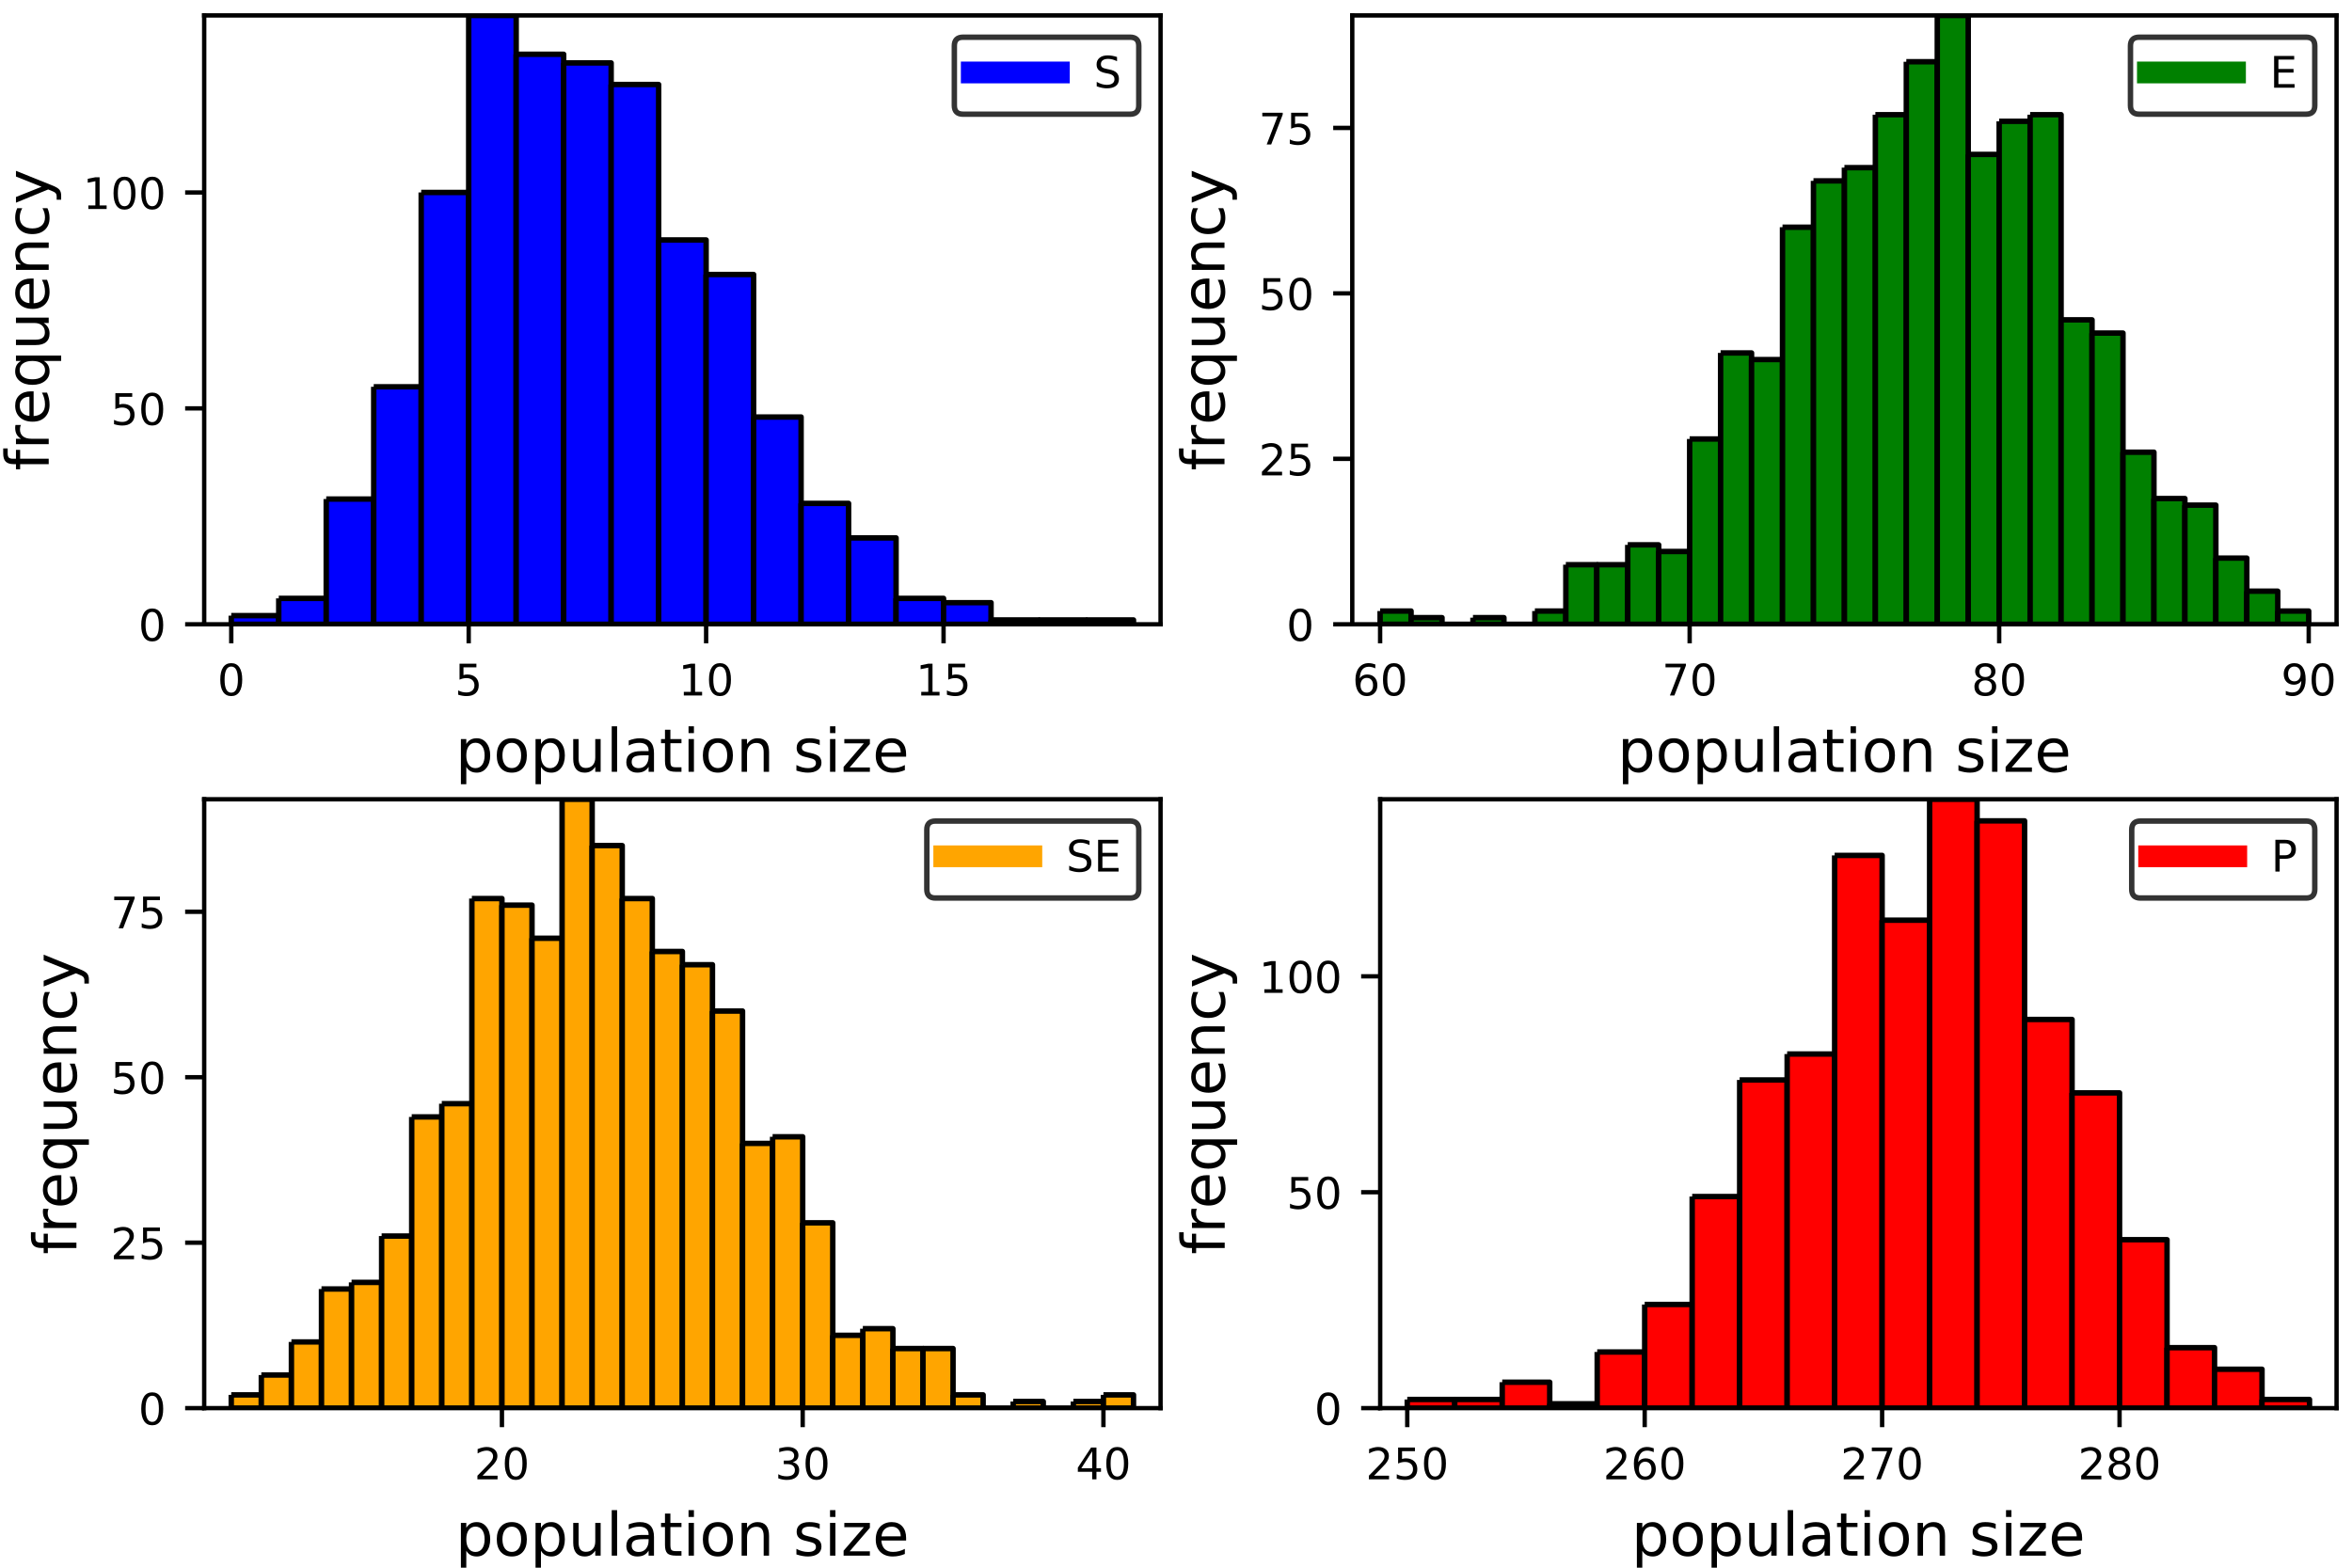 <?xml version="1.0" encoding="utf-8" standalone="no"?>
<!DOCTYPE svg PUBLIC "-//W3C//DTD SVG 1.1//EN"
  "http://www.w3.org/Graphics/SVG/1.1/DTD/svg11.dtd">
<!-- Created with matplotlib (http://matplotlib.org/) -->
<svg height="288pt" version="1.1" viewBox="0 0 432 288" width="432pt" xmlns="http://www.w3.org/2000/svg" xmlns:xlink="http://www.w3.org/1999/xlink">
 <defs>
  <style type="text/css">
*{stroke-linecap:butt;stroke-linejoin:round;}
  </style>
 </defs>
 <g id="figure_1">
  <g id="patch_1">
   <path d="M 0 288 
L 432 288 
L 432 0 
L 0 0 
z
" style="fill:#ffffff;"/>
  </g>
  <g id="axes_1">
   <g id="patch_2">
    <path d="M 37.505 114.685 
L 213.165 114.685 
L 213.165 2.835 
L 37.505 2.835 
z
" style="fill:#ffffff;"/>
   </g>
   <g id="patch_3">
    <path clip-path="url(#p12a0ecb46d)" d="M 42.476 113.099 
L 42.476 114.685 
L 51.198 114.685 
L 51.198 113.099 
L 42.476 113.099 
" style="fill:#0000ff;stroke:#000000;stroke-linejoin:miter;"/>
   </g>
   <g id="patch_4">
    <path clip-path="url(#p12a0ecb46d)" d="M 51.198 109.926 
L 51.198 114.685 
L 59.92 114.685 
L 59.92 109.926 
L 51.198 109.926 
" style="fill:#0000ff;stroke:#000000;stroke-linejoin:miter;"/>
   </g>
   <g id="patch_5">
    <path clip-path="url(#p12a0ecb46d)" d="M 59.92 91.681 
L 59.92 114.685 
L 68.642 114.685 
L 68.642 91.681 
L 59.92 91.681 
" style="fill:#0000ff;stroke:#000000;stroke-linejoin:miter;"/>
   </g>
   <g id="patch_6">
    <path clip-path="url(#p12a0ecb46d)" d="M 68.642 71.056 
L 68.642 114.685 
L 77.364 114.685 
L 77.364 71.056 
L 68.642 71.056 
" style="fill:#0000ff;stroke:#000000;stroke-linejoin:miter;"/>
   </g>
   <g id="patch_7">
    <path clip-path="url(#p12a0ecb46d)" d="M 77.364 35.359 
L 77.364 114.685 
L 86.086 114.685 
L 86.086 35.359 
L 77.364 35.359 
" style="fill:#0000ff;stroke:#000000;stroke-linejoin:miter;"/>
   </g>
   <g id="patch_8">
    <path clip-path="url(#p12a0ecb46d)" d="M 86.086 2.835 
L 86.086 114.685 
L 94.808 114.685 
L 94.808 2.835 
L 86.086 2.835 
" style="fill:#0000ff;stroke:#000000;stroke-linejoin:miter;"/>
   </g>
   <g id="patch_9">
    <path clip-path="url(#p12a0ecb46d)" d="M 94.808 9.974 
L 94.808 114.685 
L 103.53 114.685 
L 103.53 9.974 
L 94.808 9.974 
" style="fill:#0000ff;stroke:#000000;stroke-linejoin:miter;"/>
   </g>
   <g id="patch_10">
    <path clip-path="url(#p12a0ecb46d)" d="M 103.53 11.561 
L 103.53 114.685 
L 112.252 114.685 
L 112.252 11.561 
L 103.53 11.561 
" style="fill:#0000ff;stroke:#000000;stroke-linejoin:miter;"/>
   </g>
   <g id="patch_11">
    <path clip-path="url(#p12a0ecb46d)" d="M 112.252 15.527 
L 112.252 114.685 
L 120.974 114.685 
L 120.974 15.527 
L 112.252 15.527 
" style="fill:#0000ff;stroke:#000000;stroke-linejoin:miter;"/>
   </g>
   <g id="patch_12">
    <path clip-path="url(#p12a0ecb46d)" d="M 120.974 44.085 
L 120.974 114.685 
L 129.696 114.685 
L 129.696 44.085 
L 120.974 44.085 
" style="fill:#0000ff;stroke:#000000;stroke-linejoin:miter;"/>
   </g>
   <g id="patch_13">
    <path clip-path="url(#p12a0ecb46d)" d="M 129.696 50.431 
L 129.696 114.685 
L 138.418 114.685 
L 138.418 50.431 
L 129.696 50.431 
" style="fill:#0000ff;stroke:#000000;stroke-linejoin:miter;"/>
   </g>
   <g id="patch_14">
    <path clip-path="url(#p12a0ecb46d)" d="M 138.418 76.609 
L 138.418 114.685 
L 147.14 114.685 
L 147.14 76.609 
L 138.418 76.609 
" style="fill:#0000ff;stroke:#000000;stroke-linejoin:miter;"/>
   </g>
   <g id="patch_15">
    <path clip-path="url(#p12a0ecb46d)" d="M 147.14 92.474 
L 147.14 114.685 
L 155.862 114.685 
L 155.862 92.474 
L 147.14 92.474 
" style="fill:#0000ff;stroke:#000000;stroke-linejoin:miter;"/>
   </g>
   <g id="patch_16">
    <path clip-path="url(#p12a0ecb46d)" d="M 155.862 98.82 
L 155.862 114.685 
L 164.584 114.685 
L 164.584 98.82 
L 155.862 98.82 
" style="fill:#0000ff;stroke:#000000;stroke-linejoin:miter;"/>
   </g>
   <g id="patch_17">
    <path clip-path="url(#p12a0ecb46d)" d="M 164.584 109.926 
L 164.584 114.685 
L 173.306 114.685 
L 173.306 109.926 
L 164.584 109.926 
" style="fill:#0000ff;stroke:#000000;stroke-linejoin:miter;"/>
   </g>
   <g id="patch_18">
    <path clip-path="url(#p12a0ecb46d)" d="M 173.306 110.719 
L 173.306 114.685 
L 182.028 114.685 
L 182.028 110.719 
L 173.306 110.719 
" style="fill:#0000ff;stroke:#000000;stroke-linejoin:miter;"/>
   </g>
   <g id="patch_19">
    <path clip-path="url(#p12a0ecb46d)" d="M 182.028 113.892 
L 182.028 114.685 
L 190.75 114.685 
L 190.75 113.892 
L 182.028 113.892 
" style="fill:#0000ff;stroke:#000000;stroke-linejoin:miter;"/>
   </g>
   <g id="patch_20">
    <path clip-path="url(#p12a0ecb46d)" d="M 190.75 113.892 
L 190.75 114.685 
L 199.472 114.685 
L 199.472 113.892 
L 190.75 113.892 
" style="fill:#0000ff;stroke:#000000;stroke-linejoin:miter;"/>
   </g>
   <g id="patch_21">
    <path clip-path="url(#p12a0ecb46d)" d="M 199.472 113.892 
L 199.472 114.685 
L 208.194 114.685 
L 208.194 113.892 
L 199.472 113.892 
" style="fill:#0000ff;stroke:#000000;stroke-linejoin:miter;"/>
   </g>
   <g id="matplotlib.axis_1">
    <g id="xtick_1">
     <g id="line2d_1">
      <defs>
       <path d="M 0 0 
L 0 3.5 
" id="me928510ee7" style="stroke:#000000;stroke-width:0.8;"/>
      </defs>
      <g>
       <use style="stroke:#000000;stroke-width:0.8;" x="42.476" xlink:href="#me928510ee7" y="114.685"/>
      </g>
     </g>
     <g id="text_1">
      <!-- 0 -->
      <defs>
       <path d="M 31.781 66.406 
Q 24.172 66.406 20.328 58.906 
Q 16.5 51.422 16.5 36.375 
Q 16.5 21.391 20.328 13.891 
Q 24.172 6.391 31.781 6.391 
Q 39.453 6.391 43.281 13.891 
Q 47.125 21.391 47.125 36.375 
Q 47.125 51.422 43.281 58.906 
Q 39.453 66.406 31.781 66.406 
z
M 31.781 74.219 
Q 44.047 74.219 50.516 64.516 
Q 56.984 54.828 56.984 36.375 
Q 56.984 17.969 50.516 8.266 
Q 44.047 -1.422 31.781 -1.422 
Q 19.531 -1.422 13.062 8.266 
Q 6.594 17.969 6.594 36.375 
Q 6.594 54.828 13.062 64.516 
Q 19.531 74.219 31.781 74.219 
z
" id="DejaVuSans-30"/>
      </defs>
      <g transform="translate(39.931 127.764)scale(0.08 -0.08)">
       <use xlink:href="#DejaVuSans-30"/>
      </g>
     </g>
    </g>
    <g id="xtick_2">
     <g id="line2d_2">
      <g>
       <use style="stroke:#000000;stroke-width:0.8;" x="86.086" xlink:href="#me928510ee7" y="114.685"/>
      </g>
     </g>
     <g id="text_2">
      <!-- 5 -->
      <defs>
       <path d="M 10.797 72.906 
L 49.516 72.906 
L 49.516 64.594 
L 19.828 64.594 
L 19.828 46.734 
Q 21.969 47.469 24.109 47.828 
Q 26.266 48.188 28.422 48.188 
Q 40.625 48.188 47.75 41.5 
Q 54.891 34.812 54.891 23.391 
Q 54.891 11.625 47.562 5.094 
Q 40.234 -1.422 26.906 -1.422 
Q 22.312 -1.422 17.547 -0.641 
Q 12.797 0.141 7.719 1.703 
L 7.719 11.625 
Q 12.109 9.234 16.797 8.062 
Q 21.484 6.891 26.703 6.891 
Q 35.156 6.891 40.078 11.328 
Q 45.016 15.766 45.016 23.391 
Q 45.016 31 40.078 35.438 
Q 35.156 39.891 26.703 39.891 
Q 22.75 39.891 18.812 39.016 
Q 14.891 38.141 10.797 36.281 
z
" id="DejaVuSans-35"/>
      </defs>
      <g transform="translate(83.541 127.764)scale(0.08 -0.08)">
       <use xlink:href="#DejaVuSans-35"/>
      </g>
     </g>
    </g>
    <g id="xtick_3">
     <g id="line2d_3">
      <g>
       <use style="stroke:#000000;stroke-width:0.8;" x="129.696" xlink:href="#me928510ee7" y="114.685"/>
      </g>
     </g>
     <g id="text_3">
      <!-- 10 -->
      <defs>
       <path d="M 12.406 8.297 
L 28.516 8.297 
L 28.516 63.922 
L 10.984 60.406 
L 10.984 69.391 
L 28.422 72.906 
L 38.281 72.906 
L 38.281 8.297 
L 54.391 8.297 
L 54.391 0 
L 12.406 0 
z
" id="DejaVuSans-31"/>
      </defs>
      <g transform="translate(124.606 127.764)scale(0.08 -0.08)">
       <use xlink:href="#DejaVuSans-31"/>
       <use x="63.623" xlink:href="#DejaVuSans-30"/>
      </g>
     </g>
    </g>
    <g id="xtick_4">
     <g id="line2d_4">
      <g>
       <use style="stroke:#000000;stroke-width:0.8;" x="173.306" xlink:href="#me928510ee7" y="114.685"/>
      </g>
     </g>
     <g id="text_4">
      <!-- 15 -->
      <g transform="translate(168.216 127.764)scale(0.08 -0.08)">
       <use xlink:href="#DejaVuSans-31"/>
       <use x="63.623" xlink:href="#DejaVuSans-35"/>
      </g>
     </g>
    </g>
    <g id="text_5">
     <!-- population size -->
     <defs>
      <path d="M 18.109 8.203 
L 18.109 -20.797 
L 9.078 -20.797 
L 9.078 54.688 
L 18.109 54.688 
L 18.109 46.391 
Q 20.953 51.266 25.266 53.625 
Q 29.594 56 35.594 56 
Q 45.562 56 51.781 48.094 
Q 58.016 40.188 58.016 27.297 
Q 58.016 14.406 51.781 6.484 
Q 45.562 -1.422 35.594 -1.422 
Q 29.594 -1.422 25.266 0.953 
Q 20.953 3.328 18.109 8.203 
z
M 48.688 27.297 
Q 48.688 37.203 44.609 42.844 
Q 40.531 48.484 33.406 48.484 
Q 26.266 48.484 22.188 42.844 
Q 18.109 37.203 18.109 27.297 
Q 18.109 17.391 22.188 11.75 
Q 26.266 6.109 33.406 6.109 
Q 40.531 6.109 44.609 11.75 
Q 48.688 17.391 48.688 27.297 
z
" id="DejaVuSans-70"/>
      <path d="M 30.609 48.391 
Q 23.391 48.391 19.188 42.75 
Q 14.984 37.109 14.984 27.297 
Q 14.984 17.484 19.156 11.844 
Q 23.344 6.203 30.609 6.203 
Q 37.797 6.203 41.984 11.859 
Q 46.188 17.531 46.188 27.297 
Q 46.188 37.016 41.984 42.703 
Q 37.797 48.391 30.609 48.391 
z
M 30.609 56 
Q 42.328 56 49.016 48.375 
Q 55.719 40.766 55.719 27.297 
Q 55.719 13.875 49.016 6.219 
Q 42.328 -1.422 30.609 -1.422 
Q 18.844 -1.422 12.172 6.219 
Q 5.516 13.875 5.516 27.297 
Q 5.516 40.766 12.172 48.375 
Q 18.844 56 30.609 56 
z
" id="DejaVuSans-6f"/>
      <path d="M 8.5 21.578 
L 8.5 54.688 
L 17.484 54.688 
L 17.484 21.922 
Q 17.484 14.156 20.5 10.266 
Q 23.531 6.391 29.594 6.391 
Q 36.859 6.391 41.078 11.031 
Q 45.312 15.672 45.312 23.688 
L 45.312 54.688 
L 54.297 54.688 
L 54.297 0 
L 45.312 0 
L 45.312 8.406 
Q 42.047 3.422 37.719 1 
Q 33.406 -1.422 27.688 -1.422 
Q 18.266 -1.422 13.375 4.438 
Q 8.5 10.297 8.5 21.578 
z
M 31.109 56 
z
" id="DejaVuSans-75"/>
      <path d="M 9.422 75.984 
L 18.406 75.984 
L 18.406 0 
L 9.422 0 
z
" id="DejaVuSans-6c"/>
      <path d="M 34.281 27.484 
Q 23.391 27.484 19.188 25 
Q 14.984 22.516 14.984 16.5 
Q 14.984 11.719 18.141 8.906 
Q 21.297 6.109 26.703 6.109 
Q 34.188 6.109 38.703 11.406 
Q 43.219 16.703 43.219 25.484 
L 43.219 27.484 
z
M 52.203 31.203 
L 52.203 0 
L 43.219 0 
L 43.219 8.297 
Q 40.141 3.328 35.547 0.953 
Q 30.953 -1.422 24.312 -1.422 
Q 15.922 -1.422 10.953 3.297 
Q 6 8.016 6 15.922 
Q 6 25.141 12.172 29.828 
Q 18.359 34.516 30.609 34.516 
L 43.219 34.516 
L 43.219 35.406 
Q 43.219 41.609 39.141 45 
Q 35.062 48.391 27.688 48.391 
Q 23 48.391 18.547 47.266 
Q 14.109 46.141 10.016 43.891 
L 10.016 52.203 
Q 14.938 54.109 19.578 55.047 
Q 24.219 56 28.609 56 
Q 40.484 56 46.344 49.844 
Q 52.203 43.703 52.203 31.203 
z
" id="DejaVuSans-61"/>
      <path d="M 18.312 70.219 
L 18.312 54.688 
L 36.812 54.688 
L 36.812 47.703 
L 18.312 47.703 
L 18.312 18.016 
Q 18.312 11.328 20.141 9.422 
Q 21.969 7.516 27.594 7.516 
L 36.812 7.516 
L 36.812 0 
L 27.594 0 
Q 17.188 0 13.234 3.875 
Q 9.281 7.766 9.281 18.016 
L 9.281 47.703 
L 2.688 47.703 
L 2.688 54.688 
L 9.281 54.688 
L 9.281 70.219 
z
" id="DejaVuSans-74"/>
      <path d="M 9.422 54.688 
L 18.406 54.688 
L 18.406 0 
L 9.422 0 
z
M 9.422 75.984 
L 18.406 75.984 
L 18.406 64.594 
L 9.422 64.594 
z
" id="DejaVuSans-69"/>
      <path d="M 54.891 33.016 
L 54.891 0 
L 45.906 0 
L 45.906 32.719 
Q 45.906 40.484 42.875 44.328 
Q 39.844 48.188 33.797 48.188 
Q 26.516 48.188 22.312 43.547 
Q 18.109 38.922 18.109 30.906 
L 18.109 0 
L 9.078 0 
L 9.078 54.688 
L 18.109 54.688 
L 18.109 46.188 
Q 21.344 51.125 25.703 53.562 
Q 30.078 56 35.797 56 
Q 45.219 56 50.047 50.172 
Q 54.891 44.344 54.891 33.016 
z
" id="DejaVuSans-6e"/>
      <path id="DejaVuSans-20"/>
      <path d="M 44.281 53.078 
L 44.281 44.578 
Q 40.484 46.531 36.375 47.5 
Q 32.281 48.484 27.875 48.484 
Q 21.188 48.484 17.844 46.438 
Q 14.5 44.391 14.5 40.281 
Q 14.5 37.156 16.891 35.375 
Q 19.281 33.594 26.516 31.984 
L 29.594 31.297 
Q 39.156 29.25 43.188 25.516 
Q 47.219 21.781 47.219 15.094 
Q 47.219 7.469 41.188 3.016 
Q 35.156 -1.422 24.609 -1.422 
Q 20.219 -1.422 15.453 -0.562 
Q 10.688 0.297 5.422 2 
L 5.422 11.281 
Q 10.406 8.688 15.234 7.391 
Q 20.062 6.109 24.812 6.109 
Q 31.156 6.109 34.562 8.281 
Q 37.984 10.453 37.984 14.406 
Q 37.984 18.062 35.516 20.016 
Q 33.062 21.969 24.703 23.781 
L 21.578 24.516 
Q 13.234 26.266 9.516 29.906 
Q 5.812 33.547 5.812 39.891 
Q 5.812 47.609 11.281 51.797 
Q 16.75 56 26.812 56 
Q 31.781 56 36.172 55.266 
Q 40.578 54.547 44.281 53.078 
z
" id="DejaVuSans-73"/>
      <path d="M 5.516 54.688 
L 48.188 54.688 
L 48.188 46.484 
L 14.406 7.172 
L 48.188 7.172 
L 48.188 0 
L 4.297 0 
L 4.297 8.203 
L 38.094 47.516 
L 5.516 47.516 
z
" id="DejaVuSans-7a"/>
      <path d="M 56.203 29.594 
L 56.203 25.203 
L 14.891 25.203 
Q 15.484 15.922 20.484 11.062 
Q 25.484 6.203 34.422 6.203 
Q 39.594 6.203 44.453 7.469 
Q 49.312 8.734 54.109 11.281 
L 54.109 2.781 
Q 49.266 0.734 44.188 -0.344 
Q 39.109 -1.422 33.891 -1.422 
Q 20.797 -1.422 13.156 6.188 
Q 5.516 13.812 5.516 26.812 
Q 5.516 40.234 12.766 48.109 
Q 20.016 56 32.328 56 
Q 43.359 56 49.781 48.891 
Q 56.203 41.797 56.203 29.594 
z
M 47.219 32.234 
Q 47.125 39.594 43.094 43.984 
Q 39.062 48.391 32.422 48.391 
Q 24.906 48.391 20.391 44.141 
Q 15.875 39.891 15.188 32.172 
z
" id="DejaVuSans-65"/>
     </defs>
     <g transform="translate(83.655 141.786)scale(0.11 -0.11)">
      <use xlink:href="#DejaVuSans-70"/>
      <use x="63.477" xlink:href="#DejaVuSans-6f"/>
      <use x="124.658" xlink:href="#DejaVuSans-70"/>
      <use x="188.135" xlink:href="#DejaVuSans-75"/>
      <use x="251.514" xlink:href="#DejaVuSans-6c"/>
      <use x="279.297" xlink:href="#DejaVuSans-61"/>
      <use x="340.576" xlink:href="#DejaVuSans-74"/>
      <use x="379.785" xlink:href="#DejaVuSans-69"/>
      <use x="407.568" xlink:href="#DejaVuSans-6f"/>
      <use x="468.75" xlink:href="#DejaVuSans-6e"/>
      <use x="532.129" xlink:href="#DejaVuSans-20"/>
      <use x="563.916" xlink:href="#DejaVuSans-73"/>
      <use x="616.016" xlink:href="#DejaVuSans-69"/>
      <use x="643.799" xlink:href="#DejaVuSans-7a"/>
      <use x="696.289" xlink:href="#DejaVuSans-65"/>
     </g>
    </g>
   </g>
   <g id="matplotlib.axis_2">
    <g id="ytick_1">
     <g id="line2d_5">
      <defs>
       <path d="M 0 0 
L -3.5 0 
" id="m70e136a9b2" style="stroke:#000000;stroke-width:0.8;"/>
      </defs>
      <g>
       <use style="stroke:#000000;stroke-width:0.8;" x="37.505" xlink:href="#m70e136a9b2" y="114.685"/>
      </g>
     </g>
     <g id="text_6">
      <!-- 0 -->
      <g transform="translate(25.415 117.725)scale(0.08 -0.08)">
       <use xlink:href="#DejaVuSans-30"/>
      </g>
     </g>
    </g>
    <g id="ytick_2">
     <g id="line2d_6">
      <g>
       <use style="stroke:#000000;stroke-width:0.8;" x="37.505" xlink:href="#m70e136a9b2" y="75.022"/>
      </g>
     </g>
     <g id="text_7">
      <!-- 50 -->
      <g transform="translate(20.325 78.061)scale(0.08 -0.08)">
       <use xlink:href="#DejaVuSans-35"/>
       <use x="63.623" xlink:href="#DejaVuSans-30"/>
      </g>
     </g>
    </g>
    <g id="ytick_3">
     <g id="line2d_7">
      <g>
       <use style="stroke:#000000;stroke-width:0.8;" x="37.505" xlink:href="#m70e136a9b2" y="35.359"/>
      </g>
     </g>
     <g id="text_8">
      <!-- 100 -->
      <g transform="translate(15.235 38.398)scale(0.08 -0.08)">
       <use xlink:href="#DejaVuSans-31"/>
       <use x="63.623" xlink:href="#DejaVuSans-30"/>
       <use x="127.246" xlink:href="#DejaVuSans-30"/>
      </g>
     </g>
    </g>
    <g id="text_9">
     <!-- frequency -->
     <defs>
      <path d="M 37.109 75.984 
L 37.109 68.5 
L 28.516 68.5 
Q 23.688 68.5 21.797 66.547 
Q 19.922 64.594 19.922 59.516 
L 19.922 54.688 
L 34.719 54.688 
L 34.719 47.703 
L 19.922 47.703 
L 19.922 0 
L 10.891 0 
L 10.891 47.703 
L 2.297 47.703 
L 2.297 54.688 
L 10.891 54.688 
L 10.891 58.5 
Q 10.891 67.625 15.141 71.797 
Q 19.391 75.984 28.609 75.984 
z
" id="DejaVuSans-66"/>
      <path d="M 41.109 46.297 
Q 39.594 47.172 37.812 47.578 
Q 36.031 48 33.891 48 
Q 26.266 48 22.188 43.047 
Q 18.109 38.094 18.109 28.812 
L 18.109 0 
L 9.078 0 
L 9.078 54.688 
L 18.109 54.688 
L 18.109 46.188 
Q 20.953 51.172 25.484 53.578 
Q 30.031 56 36.531 56 
Q 37.453 56 38.578 55.875 
Q 39.703 55.766 41.062 55.516 
z
" id="DejaVuSans-72"/>
      <path d="M 14.797 27.297 
Q 14.797 17.391 18.875 11.75 
Q 22.953 6.109 30.078 6.109 
Q 37.203 6.109 41.297 11.75 
Q 45.406 17.391 45.406 27.297 
Q 45.406 37.203 41.297 42.844 
Q 37.203 48.484 30.078 48.484 
Q 22.953 48.484 18.875 42.844 
Q 14.797 37.203 14.797 27.297 
z
M 45.406 8.203 
Q 42.578 3.328 38.25 0.953 
Q 33.938 -1.422 27.875 -1.422 
Q 17.969 -1.422 11.734 6.484 
Q 5.516 14.406 5.516 27.297 
Q 5.516 40.188 11.734 48.094 
Q 17.969 56 27.875 56 
Q 33.938 56 38.25 53.625 
Q 42.578 51.266 45.406 46.391 
L 45.406 54.688 
L 54.391 54.688 
L 54.391 -20.797 
L 45.406 -20.797 
z
" id="DejaVuSans-71"/>
      <path d="M 48.781 52.594 
L 48.781 44.188 
Q 44.969 46.297 41.141 47.344 
Q 37.312 48.391 33.406 48.391 
Q 24.656 48.391 19.812 42.844 
Q 14.984 37.312 14.984 27.297 
Q 14.984 17.281 19.812 11.734 
Q 24.656 6.203 33.406 6.203 
Q 37.312 6.203 41.141 7.25 
Q 44.969 8.297 48.781 10.406 
L 48.781 2.094 
Q 45.016 0.344 40.984 -0.531 
Q 36.969 -1.422 32.422 -1.422 
Q 20.062 -1.422 12.781 6.344 
Q 5.516 14.109 5.516 27.297 
Q 5.516 40.672 12.859 48.328 
Q 20.219 56 33.016 56 
Q 37.156 56 41.109 55.141 
Q 45.062 54.297 48.781 52.594 
z
" id="DejaVuSans-63"/>
      <path d="M 32.172 -5.078 
Q 28.375 -14.844 24.75 -17.812 
Q 21.141 -20.797 15.094 -20.797 
L 7.906 -20.797 
L 7.906 -13.281 
L 13.188 -13.281 
Q 16.891 -13.281 18.938 -11.516 
Q 21 -9.766 23.484 -3.219 
L 25.094 0.875 
L 2.984 54.688 
L 12.5 54.688 
L 29.594 11.922 
L 46.688 54.688 
L 56.203 54.688 
z
" id="DejaVuSans-79"/>
     </defs>
     <g transform="translate(8.947 86.466)rotate(-90)scale(0.11 -0.11)">
      <use xlink:href="#DejaVuSans-66"/>
      <use x="35.205" xlink:href="#DejaVuSans-72"/>
      <use x="76.287" xlink:href="#DejaVuSans-65"/>
      <use x="137.811" xlink:href="#DejaVuSans-71"/>
      <use x="201.287" xlink:href="#DejaVuSans-75"/>
      <use x="264.666" xlink:href="#DejaVuSans-65"/>
      <use x="326.189" xlink:href="#DejaVuSans-6e"/>
      <use x="389.568" xlink:href="#DejaVuSans-63"/>
      <use x="444.549" xlink:href="#DejaVuSans-79"/>
     </g>
    </g>
   </g>
   <g id="patch_22">
    <path d="M 37.505 114.685 
L 37.505 2.835 
" style="fill:none;stroke:#000000;stroke-linecap:square;stroke-linejoin:miter;stroke-width:0.8;"/>
   </g>
   <g id="patch_23">
    <path d="M 213.165 114.685 
L 213.165 2.835 
" style="fill:none;stroke:#000000;stroke-linecap:square;stroke-linejoin:miter;stroke-width:0.8;"/>
   </g>
   <g id="patch_24">
    <path d="M 37.505 114.685 
L 213.165 114.685 
" style="fill:none;stroke:#000000;stroke-linecap:square;stroke-linejoin:miter;stroke-width:0.8;"/>
   </g>
   <g id="patch_25">
    <path d="M 37.505 2.835 
L 213.165 2.835 
" style="fill:none;stroke:#000000;stroke-linecap:square;stroke-linejoin:miter;stroke-width:0.8;"/>
   </g>
   <g id="legend_1">
    <g id="patch_26">
     <path d="M 176.887 20.977 
L 207.565 20.977 
Q 209.165 20.977 209.165 19.377 
L 209.165 8.435 
Q 209.165 6.835 207.565 6.835 
L 176.887 6.835 
Q 175.287 6.835 175.287 8.435 
L 175.287 19.377 
Q 175.287 20.977 176.887 20.977 
z
" style="fill:#ffffff;opacity:0.8;stroke:#000000;stroke-linejoin:miter;"/>
    </g>
    <g id="line2d_8">
     <path d="M 178.487 13.313 
L 194.487 13.313 
" style="fill:none;stroke:#0000ff;stroke-linecap:square;stroke-width:4;"/>
    </g>
    <g id="line2d_9"/>
    <g id="text_10">
     <!-- S -->
     <defs>
      <path d="M 53.516 70.516 
L 53.516 60.891 
Q 47.906 63.578 42.922 64.891 
Q 37.938 66.219 33.297 66.219 
Q 25.25 66.219 20.875 63.094 
Q 16.5 59.969 16.5 54.203 
Q 16.5 49.359 19.406 46.891 
Q 22.312 44.438 30.422 42.922 
L 36.375 41.703 
Q 47.406 39.594 52.656 34.297 
Q 57.906 29 57.906 20.125 
Q 57.906 9.516 50.797 4.047 
Q 43.703 -1.422 29.984 -1.422 
Q 24.812 -1.422 18.969 -0.25 
Q 13.141 0.922 6.891 3.219 
L 6.891 13.375 
Q 12.891 10.016 18.656 8.297 
Q 24.422 6.594 29.984 6.594 
Q 38.422 6.594 43.016 9.906 
Q 47.609 13.234 47.609 19.391 
Q 47.609 24.75 44.312 27.781 
Q 41.016 30.812 33.5 32.328 
L 27.484 33.5 
Q 16.453 35.688 11.516 40.375 
Q 6.594 45.062 6.594 53.422 
Q 6.594 63.094 13.406 68.656 
Q 20.219 74.219 32.172 74.219 
Q 37.312 74.219 42.625 73.281 
Q 47.953 72.359 53.516 70.516 
z
" id="DejaVuSans-53"/>
     </defs>
     <g transform="translate(200.887 16.113)scale(0.08 -0.08)">
      <use xlink:href="#DejaVuSans-53"/>
     </g>
    </g>
   </g>
  </g>
  <g id="axes_2">
   <g id="patch_27">
    <path d="M 248.375 114.685 
L 429.165 114.685 
L 429.165 2.835 
L 248.375 2.835 
z
" style="fill:#ffffff;"/>
   </g>
   <g id="patch_28">
    <path clip-path="url(#p0b96d02e08)" d="M 253.491 112.254 
L 253.491 114.685 
L 259.177 114.685 
L 259.177 112.254 
L 253.491 112.254 
" style="fill:#008000;stroke:#000000;stroke-linejoin:miter;"/>
   </g>
   <g id="patch_29">
    <path clip-path="url(#p0b96d02e08)" d="M 259.177 113.47 
L 259.177 114.685 
L 264.862 114.685 
L 264.862 113.47 
L 259.177 113.47 
" style="fill:#008000;stroke:#000000;stroke-linejoin:miter;"/>
   </g>
   <g id="patch_30">
    <path clip-path="url(#p0b96d02e08)" d="M 264.862 114.685 
L 264.862 114.685 
L 270.547 114.685 
L 270.547 114.685 
L 264.862 114.685 
" style="fill:#008000;stroke:#000000;stroke-linejoin:miter;"/>
   </g>
   <g id="patch_31">
    <path clip-path="url(#p0b96d02e08)" d="M 270.547 113.47 
L 270.547 114.685 
L 276.232 114.685 
L 276.232 113.47 
L 270.547 113.47 
" style="fill:#008000;stroke:#000000;stroke-linejoin:miter;"/>
   </g>
   <g id="patch_32">
    <path clip-path="url(#p0b96d02e08)" d="M 276.232 114.685 
L 276.232 114.685 
L 281.918 114.685 
L 281.918 114.685 
L 276.232 114.685 
" style="fill:#008000;stroke:#000000;stroke-linejoin:miter;"/>
   </g>
   <g id="patch_33">
    <path clip-path="url(#p0b96d02e08)" d="M 281.918 112.254 
L 281.918 114.685 
L 287.603 114.685 
L 287.603 112.254 
L 281.918 112.254 
" style="fill:#008000;stroke:#000000;stroke-linejoin:miter;"/>
   </g>
   <g id="patch_34">
    <path clip-path="url(#p0b96d02e08)" d="M 287.603 103.743 
L 287.603 114.685 
L 293.288 114.685 
L 293.288 103.743 
L 287.603 103.743 
" style="fill:#008000;stroke:#000000;stroke-linejoin:miter;"/>
   </g>
   <g id="patch_35">
    <path clip-path="url(#p0b96d02e08)" d="M 293.288 103.743 
L 293.288 114.685 
L 298.973 114.685 
L 298.973 103.743 
L 293.288 103.743 
" style="fill:#008000;stroke:#000000;stroke-linejoin:miter;"/>
   </g>
   <g id="patch_36">
    <path clip-path="url(#p0b96d02e08)" d="M 298.973 100.096 
L 298.973 114.685 
L 304.659 114.685 
L 304.659 100.096 
L 298.973 100.096 
" style="fill:#008000;stroke:#000000;stroke-linejoin:miter;"/>
   </g>
   <g id="patch_37">
    <path clip-path="url(#p0b96d02e08)" d="M 304.659 101.312 
L 304.659 114.685 
L 310.344 114.685 
L 310.344 101.312 
L 304.659 101.312 
" style="fill:#008000;stroke:#000000;stroke-linejoin:miter;"/>
   </g>
   <g id="patch_38">
    <path clip-path="url(#p0b96d02e08)" d="M 310.344 80.644 
L 310.344 114.685 
L 316.029 114.685 
L 316.029 80.644 
L 310.344 80.644 
" style="fill:#008000;stroke:#000000;stroke-linejoin:miter;"/>
   </g>
   <g id="patch_39">
    <path clip-path="url(#p0b96d02e08)" d="M 316.029 64.839 
L 316.029 114.685 
L 321.714 114.685 
L 321.714 64.839 
L 316.029 64.839 
" style="fill:#008000;stroke:#000000;stroke-linejoin:miter;"/>
   </g>
   <g id="patch_40">
    <path clip-path="url(#p0b96d02e08)" d="M 321.714 66.055 
L 321.714 114.685 
L 327.4 114.685 
L 327.4 66.055 
L 321.714 66.055 
" style="fill:#008000;stroke:#000000;stroke-linejoin:miter;"/>
   </g>
   <g id="patch_41">
    <path clip-path="url(#p0b96d02e08)" d="M 327.4 41.739 
L 327.4 114.685 
L 333.085 114.685 
L 333.085 41.739 
L 327.4 41.739 
" style="fill:#008000;stroke:#000000;stroke-linejoin:miter;"/>
   </g>
   <g id="patch_42">
    <path clip-path="url(#p0b96d02e08)" d="M 333.085 33.229 
L 333.085 114.685 
L 338.77 114.685 
L 338.77 33.229 
L 333.085 33.229 
" style="fill:#008000;stroke:#000000;stroke-linejoin:miter;"/>
   </g>
   <g id="patch_43">
    <path clip-path="url(#p0b96d02e08)" d="M 338.77 30.797 
L 338.77 114.685 
L 344.455 114.685 
L 344.455 30.797 
L 338.77 30.797 
" style="fill:#008000;stroke:#000000;stroke-linejoin:miter;"/>
   </g>
   <g id="patch_44">
    <path clip-path="url(#p0b96d02e08)" d="M 344.455 21.071 
L 344.455 114.685 
L 350.14 114.685 
L 350.14 21.071 
L 344.455 21.071 
" style="fill:#008000;stroke:#000000;stroke-linejoin:miter;"/>
   </g>
   <g id="patch_45">
    <path clip-path="url(#p0b96d02e08)" d="M 350.14 11.345 
L 350.14 114.685 
L 355.826 114.685 
L 355.826 11.345 
L 350.14 11.345 
" style="fill:#008000;stroke:#000000;stroke-linejoin:miter;"/>
   </g>
   <g id="patch_46">
    <path clip-path="url(#p0b96d02e08)" d="M 355.826 2.835 
L 355.826 114.685 
L 361.511 114.685 
L 361.511 2.835 
L 355.826 2.835 
" style="fill:#008000;stroke:#000000;stroke-linejoin:miter;"/>
   </g>
   <g id="patch_47">
    <path clip-path="url(#p0b96d02e08)" d="M 361.511 28.366 
L 361.511 114.685 
L 367.196 114.685 
L 367.196 28.366 
L 361.511 28.366 
" style="fill:#008000;stroke:#000000;stroke-linejoin:miter;"/>
   </g>
   <g id="patch_48">
    <path clip-path="url(#p0b96d02e08)" d="M 367.196 22.287 
L 367.196 114.685 
L 372.881 114.685 
L 372.881 22.287 
L 367.196 22.287 
" style="fill:#008000;stroke:#000000;stroke-linejoin:miter;"/>
   </g>
   <g id="patch_49">
    <path clip-path="url(#p0b96d02e08)" d="M 372.881 21.071 
L 372.881 114.685 
L 378.567 114.685 
L 378.567 21.071 
L 372.881 21.071 
" style="fill:#008000;stroke:#000000;stroke-linejoin:miter;"/>
   </g>
   <g id="patch_50">
    <path clip-path="url(#p0b96d02e08)" d="M 378.567 58.76 
L 378.567 114.685 
L 384.252 114.685 
L 384.252 58.76 
L 378.567 58.76 
" style="fill:#008000;stroke:#000000;stroke-linejoin:miter;"/>
   </g>
   <g id="patch_51">
    <path clip-path="url(#p0b96d02e08)" d="M 384.252 61.192 
L 384.252 114.685 
L 389.937 114.685 
L 389.937 61.192 
L 384.252 61.192 
" style="fill:#008000;stroke:#000000;stroke-linejoin:miter;"/>
   </g>
   <g id="patch_52">
    <path clip-path="url(#p0b96d02e08)" d="M 389.937 83.075 
L 389.937 114.685 
L 395.622 114.685 
L 395.622 83.075 
L 389.937 83.075 
" style="fill:#008000;stroke:#000000;stroke-linejoin:miter;"/>
   </g>
   <g id="patch_53">
    <path clip-path="url(#p0b96d02e08)" d="M 395.622 91.586 
L 395.622 114.685 
L 401.308 114.685 
L 401.308 91.586 
L 395.622 91.586 
" style="fill:#008000;stroke:#000000;stroke-linejoin:miter;"/>
   </g>
   <g id="patch_54">
    <path clip-path="url(#p0b96d02e08)" d="M 401.308 92.802 
L 401.308 114.685 
L 406.993 114.685 
L 406.993 92.802 
L 401.308 92.802 
" style="fill:#008000;stroke:#000000;stroke-linejoin:miter;"/>
   </g>
   <g id="patch_55">
    <path clip-path="url(#p0b96d02e08)" d="M 406.993 102.528 
L 406.993 114.685 
L 412.678 114.685 
L 412.678 102.528 
L 406.993 102.528 
" style="fill:#008000;stroke:#000000;stroke-linejoin:miter;"/>
   </g>
   <g id="patch_56">
    <path clip-path="url(#p0b96d02e08)" d="M 412.678 108.607 
L 412.678 114.685 
L 418.363 114.685 
L 418.363 108.607 
L 412.678 108.607 
" style="fill:#008000;stroke:#000000;stroke-linejoin:miter;"/>
   </g>
   <g id="patch_57">
    <path clip-path="url(#p0b96d02e08)" d="M 418.363 112.254 
L 418.363 114.685 
L 424.049 114.685 
L 424.049 112.254 
L 418.363 112.254 
" style="fill:#008000;stroke:#000000;stroke-linejoin:miter;"/>
   </g>
   <g id="matplotlib.axis_3">
    <g id="xtick_5">
     <g id="line2d_10">
      <g>
       <use style="stroke:#000000;stroke-width:0.8;" x="253.491" xlink:href="#me928510ee7" y="114.685"/>
      </g>
     </g>
     <g id="text_11">
      <!-- 60 -->
      <defs>
       <path d="M 33.016 40.375 
Q 26.375 40.375 22.484 35.828 
Q 18.609 31.297 18.609 23.391 
Q 18.609 15.531 22.484 10.953 
Q 26.375 6.391 33.016 6.391 
Q 39.656 6.391 43.531 10.953 
Q 47.406 15.531 47.406 23.391 
Q 47.406 31.297 43.531 35.828 
Q 39.656 40.375 33.016 40.375 
z
M 52.594 71.297 
L 52.594 62.312 
Q 48.875 64.062 45.094 64.984 
Q 41.312 65.922 37.594 65.922 
Q 27.828 65.922 22.672 59.328 
Q 17.531 52.734 16.797 39.406 
Q 19.672 43.656 24.016 45.922 
Q 28.375 48.188 33.594 48.188 
Q 44.578 48.188 50.953 41.516 
Q 57.328 34.859 57.328 23.391 
Q 57.328 12.156 50.688 5.359 
Q 44.047 -1.422 33.016 -1.422 
Q 20.359 -1.422 13.672 8.266 
Q 6.984 17.969 6.984 36.375 
Q 6.984 53.656 15.188 63.938 
Q 23.391 74.219 37.203 74.219 
Q 40.922 74.219 44.703 73.484 
Q 48.484 72.75 52.594 71.297 
z
" id="DejaVuSans-36"/>
      </defs>
      <g transform="translate(248.401 127.764)scale(0.08 -0.08)">
       <use xlink:href="#DejaVuSans-36"/>
       <use x="63.623" xlink:href="#DejaVuSans-30"/>
      </g>
     </g>
    </g>
    <g id="xtick_6">
     <g id="line2d_11">
      <g>
       <use style="stroke:#000000;stroke-width:0.8;" x="310.344" xlink:href="#me928510ee7" y="114.685"/>
      </g>
     </g>
     <g id="text_12">
      <!-- 70 -->
      <defs>
       <path d="M 8.203 72.906 
L 55.078 72.906 
L 55.078 68.703 
L 28.609 0 
L 18.312 0 
L 43.219 64.594 
L 8.203 64.594 
z
" id="DejaVuSans-37"/>
      </defs>
      <g transform="translate(305.254 127.764)scale(0.08 -0.08)">
       <use xlink:href="#DejaVuSans-37"/>
       <use x="63.623" xlink:href="#DejaVuSans-30"/>
      </g>
     </g>
    </g>
    <g id="xtick_7">
     <g id="line2d_12">
      <g>
       <use style="stroke:#000000;stroke-width:0.8;" x="367.196" xlink:href="#me928510ee7" y="114.685"/>
      </g>
     </g>
     <g id="text_13">
      <!-- 80 -->
      <defs>
       <path d="M 31.781 34.625 
Q 24.75 34.625 20.719 30.859 
Q 16.703 27.094 16.703 20.516 
Q 16.703 13.922 20.719 10.156 
Q 24.75 6.391 31.781 6.391 
Q 38.812 6.391 42.859 10.172 
Q 46.922 13.969 46.922 20.516 
Q 46.922 27.094 42.891 30.859 
Q 38.875 34.625 31.781 34.625 
z
M 21.922 38.812 
Q 15.578 40.375 12.031 44.719 
Q 8.5 49.078 8.5 55.328 
Q 8.5 64.062 14.719 69.141 
Q 20.953 74.219 31.781 74.219 
Q 42.672 74.219 48.875 69.141 
Q 55.078 64.062 55.078 55.328 
Q 55.078 49.078 51.531 44.719 
Q 48 40.375 41.703 38.812 
Q 48.828 37.156 52.797 32.312 
Q 56.781 27.484 56.781 20.516 
Q 56.781 9.906 50.312 4.234 
Q 43.844 -1.422 31.781 -1.422 
Q 19.734 -1.422 13.25 4.234 
Q 6.781 9.906 6.781 20.516 
Q 6.781 27.484 10.781 32.312 
Q 14.797 37.156 21.922 38.812 
z
M 18.312 54.391 
Q 18.312 48.734 21.844 45.562 
Q 25.391 42.391 31.781 42.391 
Q 38.141 42.391 41.719 45.562 
Q 45.312 48.734 45.312 54.391 
Q 45.312 60.062 41.719 63.234 
Q 38.141 66.406 31.781 66.406 
Q 25.391 66.406 21.844 63.234 
Q 18.312 60.062 18.312 54.391 
z
" id="DejaVuSans-38"/>
      </defs>
      <g transform="translate(362.106 127.764)scale(0.08 -0.08)">
       <use xlink:href="#DejaVuSans-38"/>
       <use x="63.623" xlink:href="#DejaVuSans-30"/>
      </g>
     </g>
    </g>
    <g id="xtick_8">
     <g id="line2d_13">
      <g>
       <use style="stroke:#000000;stroke-width:0.8;" x="424.049" xlink:href="#me928510ee7" y="114.685"/>
      </g>
     </g>
     <g id="text_14">
      <!-- 90 -->
      <defs>
       <path d="M 10.984 1.516 
L 10.984 10.5 
Q 14.703 8.734 18.5 7.812 
Q 22.312 6.891 25.984 6.891 
Q 35.75 6.891 40.891 13.453 
Q 46.047 20.016 46.781 33.406 
Q 43.953 29.203 39.594 26.953 
Q 35.25 24.703 29.984 24.703 
Q 19.047 24.703 12.672 31.312 
Q 6.297 37.938 6.297 49.422 
Q 6.297 60.641 12.938 67.422 
Q 19.578 74.219 30.609 74.219 
Q 43.266 74.219 49.922 64.516 
Q 56.594 54.828 56.594 36.375 
Q 56.594 19.141 48.406 8.859 
Q 40.234 -1.422 26.422 -1.422 
Q 22.703 -1.422 18.891 -0.688 
Q 15.094 0.047 10.984 1.516 
z
M 30.609 32.422 
Q 37.25 32.422 41.125 36.953 
Q 45.016 41.5 45.016 49.422 
Q 45.016 57.281 41.125 61.844 
Q 37.25 66.406 30.609 66.406 
Q 23.969 66.406 20.094 61.844 
Q 16.219 57.281 16.219 49.422 
Q 16.219 41.5 20.094 36.953 
Q 23.969 32.422 30.609 32.422 
z
" id="DejaVuSans-39"/>
      </defs>
      <g transform="translate(418.959 127.764)scale(0.08 -0.08)">
       <use xlink:href="#DejaVuSans-39"/>
       <use x="63.623" xlink:href="#DejaVuSans-30"/>
      </g>
     </g>
    </g>
    <g id="text_15">
     <!-- population size -->
     <g transform="translate(297.09 141.786)scale(0.11 -0.11)">
      <use xlink:href="#DejaVuSans-70"/>
      <use x="63.477" xlink:href="#DejaVuSans-6f"/>
      <use x="124.658" xlink:href="#DejaVuSans-70"/>
      <use x="188.135" xlink:href="#DejaVuSans-75"/>
      <use x="251.514" xlink:href="#DejaVuSans-6c"/>
      <use x="279.297" xlink:href="#DejaVuSans-61"/>
      <use x="340.576" xlink:href="#DejaVuSans-74"/>
      <use x="379.785" xlink:href="#DejaVuSans-69"/>
      <use x="407.568" xlink:href="#DejaVuSans-6f"/>
      <use x="468.75" xlink:href="#DejaVuSans-6e"/>
      <use x="532.129" xlink:href="#DejaVuSans-20"/>
      <use x="563.916" xlink:href="#DejaVuSans-73"/>
      <use x="616.016" xlink:href="#DejaVuSans-69"/>
      <use x="643.799" xlink:href="#DejaVuSans-7a"/>
      <use x="696.289" xlink:href="#DejaVuSans-65"/>
     </g>
    </g>
   </g>
   <g id="matplotlib.axis_4">
    <g id="ytick_4">
     <g id="line2d_14">
      <g>
       <use style="stroke:#000000;stroke-width:0.8;" x="248.375" xlink:href="#m70e136a9b2" y="114.685"/>
      </g>
     </g>
     <g id="text_16">
      <!-- 0 -->
      <g transform="translate(236.285 117.725)scale(0.08 -0.08)">
       <use xlink:href="#DejaVuSans-30"/>
      </g>
     </g>
    </g>
    <g id="ytick_5">
     <g id="line2d_15">
      <g>
       <use style="stroke:#000000;stroke-width:0.8;" x="248.375" xlink:href="#m70e136a9b2" y="84.291"/>
      </g>
     </g>
     <g id="text_17">
      <!-- 25 -->
      <defs>
       <path d="M 19.188 8.297 
L 53.609 8.297 
L 53.609 0 
L 7.328 0 
L 7.328 8.297 
Q 12.938 14.109 22.625 23.891 
Q 32.328 33.688 34.812 36.531 
Q 39.547 41.844 41.422 45.531 
Q 43.312 49.219 43.312 52.781 
Q 43.312 58.594 39.234 62.25 
Q 35.156 65.922 28.609 65.922 
Q 23.969 65.922 18.812 64.312 
Q 13.672 62.703 7.812 59.422 
L 7.812 69.391 
Q 13.766 71.781 18.938 73 
Q 24.125 74.219 28.422 74.219 
Q 39.75 74.219 46.484 68.547 
Q 53.219 62.891 53.219 53.422 
Q 53.219 48.922 51.531 44.891 
Q 49.859 40.875 45.406 35.406 
Q 44.188 33.984 37.641 27.219 
Q 31.109 20.453 19.188 8.297 
z
" id="DejaVuSans-32"/>
      </defs>
      <g transform="translate(231.195 87.331)scale(0.08 -0.08)">
       <use xlink:href="#DejaVuSans-32"/>
       <use x="63.623" xlink:href="#DejaVuSans-35"/>
      </g>
     </g>
    </g>
    <g id="ytick_6">
     <g id="line2d_16">
      <g>
       <use style="stroke:#000000;stroke-width:0.8;" x="248.375" xlink:href="#m70e136a9b2" y="53.897"/>
      </g>
     </g>
     <g id="text_18">
      <!-- 50 -->
      <g transform="translate(231.195 56.936)scale(0.08 -0.08)">
       <use xlink:href="#DejaVuSans-35"/>
       <use x="63.623" xlink:href="#DejaVuSans-30"/>
      </g>
     </g>
    </g>
    <g id="ytick_7">
     <g id="line2d_17">
      <g>
       <use style="stroke:#000000;stroke-width:0.8;" x="248.375" xlink:href="#m70e136a9b2" y="23.503"/>
      </g>
     </g>
     <g id="text_19">
      <!-- 75 -->
      <g transform="translate(231.195 26.542)scale(0.08 -0.08)">
       <use xlink:href="#DejaVuSans-37"/>
       <use x="63.623" xlink:href="#DejaVuSans-35"/>
      </g>
     </g>
    </g>
    <g id="text_20">
     <!-- frequency -->
     <g transform="translate(224.907 86.466)rotate(-90)scale(0.11 -0.11)">
      <use xlink:href="#DejaVuSans-66"/>
      <use x="35.205" xlink:href="#DejaVuSans-72"/>
      <use x="76.287" xlink:href="#DejaVuSans-65"/>
      <use x="137.811" xlink:href="#DejaVuSans-71"/>
      <use x="201.287" xlink:href="#DejaVuSans-75"/>
      <use x="264.666" xlink:href="#DejaVuSans-65"/>
      <use x="326.189" xlink:href="#DejaVuSans-6e"/>
      <use x="389.568" xlink:href="#DejaVuSans-63"/>
      <use x="444.549" xlink:href="#DejaVuSans-79"/>
     </g>
    </g>
   </g>
   <g id="patch_58">
    <path d="M 248.375 114.685 
L 248.375 2.835 
" style="fill:none;stroke:#000000;stroke-linecap:square;stroke-linejoin:miter;stroke-width:0.8;"/>
   </g>
   <g id="patch_59">
    <path d="M 429.165 114.685 
L 429.165 2.835 
" style="fill:none;stroke:#000000;stroke-linecap:square;stroke-linejoin:miter;stroke-width:0.8;"/>
   </g>
   <g id="patch_60">
    <path d="M 248.375 114.685 
L 429.165 114.685 
" style="fill:none;stroke:#000000;stroke-linecap:square;stroke-linejoin:miter;stroke-width:0.8;"/>
   </g>
   <g id="patch_61">
    <path d="M 248.375 2.835 
L 429.165 2.835 
" style="fill:none;stroke:#000000;stroke-linecap:square;stroke-linejoin:miter;stroke-width:0.8;"/>
   </g>
   <g id="legend_2">
    <g id="patch_62">
     <path d="M 392.91 20.977 
L 423.565 20.977 
Q 425.165 20.977 425.165 19.377 
L 425.165 8.435 
Q 425.165 6.835 423.565 6.835 
L 392.91 6.835 
Q 391.31 6.835 391.31 8.435 
L 391.31 19.377 
Q 391.31 20.977 392.91 20.977 
z
" style="fill:#ffffff;opacity:0.8;stroke:#000000;stroke-linejoin:miter;"/>
    </g>
    <g id="line2d_18">
     <path d="M 394.51 13.313 
L 410.51 13.313 
" style="fill:none;stroke:#008000;stroke-linecap:square;stroke-width:4;"/>
    </g>
    <g id="line2d_19"/>
    <g id="text_21">
     <!-- E -->
     <defs>
      <path d="M 9.812 72.906 
L 55.906 72.906 
L 55.906 64.594 
L 19.672 64.594 
L 19.672 43.016 
L 54.391 43.016 
L 54.391 34.719 
L 19.672 34.719 
L 19.672 8.297 
L 56.781 8.297 
L 56.781 0 
L 9.812 0 
z
" id="DejaVuSans-45"/>
     </defs>
     <g transform="translate(416.91 16.113)scale(0.08 -0.08)">
      <use xlink:href="#DejaVuSans-45"/>
     </g>
    </g>
   </g>
  </g>
  <g id="axes_3">
   <g id="patch_63">
    <path d="M 37.505 258.685 
L 213.165 258.685 
L 213.165 146.835 
L 37.505 146.835 
z
" style="fill:#ffffff;"/>
   </g>
   <g id="patch_64">
    <path clip-path="url(#p0ac8f1c439)" d="M 42.476 256.254 
L 42.476 258.685 
L 48 258.685 
L 48 256.254 
L 42.476 256.254 
" style="fill:#ffa500;stroke:#000000;stroke-linejoin:miter;"/>
   </g>
   <g id="patch_65">
    <path clip-path="url(#p0ac8f1c439)" d="M 48 252.607 
L 48 258.685 
L 53.524 258.685 
L 53.524 252.607 
L 48 252.607 
" style="fill:#ffa500;stroke:#000000;stroke-linejoin:miter;"/>
   </g>
   <g id="patch_66">
    <path clip-path="url(#p0ac8f1c439)" d="M 53.524 246.528 
L 53.524 258.685 
L 59.048 258.685 
L 59.048 246.528 
L 53.524 246.528 
" style="fill:#ffa500;stroke:#000000;stroke-linejoin:miter;"/>
   </g>
   <g id="patch_67">
    <path clip-path="url(#p0ac8f1c439)" d="M 59.048 236.802 
L 59.048 258.685 
L 64.572 258.685 
L 64.572 236.802 
L 59.048 236.802 
" style="fill:#ffa500;stroke:#000000;stroke-linejoin:miter;"/>
   </g>
   <g id="patch_68">
    <path clip-path="url(#p0ac8f1c439)" d="M 64.572 235.586 
L 64.572 258.685 
L 70.096 258.685 
L 70.096 235.586 
L 64.572 235.586 
" style="fill:#ffa500;stroke:#000000;stroke-linejoin:miter;"/>
   </g>
   <g id="patch_69">
    <path clip-path="url(#p0ac8f1c439)" d="M 70.096 227.075 
L 70.096 258.685 
L 75.62 258.685 
L 75.62 227.075 
L 70.096 227.075 
" style="fill:#ffa500;stroke:#000000;stroke-linejoin:miter;"/>
   </g>
   <g id="patch_70">
    <path clip-path="url(#p0ac8f1c439)" d="M 75.62 205.192 
L 75.62 258.685 
L 81.144 258.685 
L 81.144 205.192 
L 75.62 205.192 
" style="fill:#ffa500;stroke:#000000;stroke-linejoin:miter;"/>
   </g>
   <g id="patch_71">
    <path clip-path="url(#p0ac8f1c439)" d="M 81.144 202.76 
L 81.144 258.685 
L 86.668 258.685 
L 86.668 202.76 
L 81.144 202.76 
" style="fill:#ffa500;stroke:#000000;stroke-linejoin:miter;"/>
   </g>
   <g id="patch_72">
    <path clip-path="url(#p0ac8f1c439)" d="M 86.668 165.071 
L 86.668 258.685 
L 92.191 258.685 
L 92.191 165.071 
L 86.668 165.071 
" style="fill:#ffa500;stroke:#000000;stroke-linejoin:miter;"/>
   </g>
   <g id="patch_73">
    <path clip-path="url(#p0ac8f1c439)" d="M 92.191 166.287 
L 92.191 258.685 
L 97.715 258.685 
L 97.715 166.287 
L 92.191 166.287 
" style="fill:#ffa500;stroke:#000000;stroke-linejoin:miter;"/>
   </g>
   <g id="patch_74">
    <path clip-path="url(#p0ac8f1c439)" d="M 97.715 172.366 
L 97.715 258.685 
L 103.239 258.685 
L 103.239 172.366 
L 97.715 172.366 
" style="fill:#ffa500;stroke:#000000;stroke-linejoin:miter;"/>
   </g>
   <g id="patch_75">
    <path clip-path="url(#p0ac8f1c439)" d="M 103.239 146.835 
L 103.239 258.685 
L 108.763 258.685 
L 108.763 146.835 
L 103.239 146.835 
" style="fill:#ffa500;stroke:#000000;stroke-linejoin:miter;"/>
   </g>
   <g id="patch_76">
    <path clip-path="url(#p0ac8f1c439)" d="M 108.763 155.345 
L 108.763 258.685 
L 114.287 258.685 
L 114.287 155.345 
L 108.763 155.345 
" style="fill:#ffa500;stroke:#000000;stroke-linejoin:miter;"/>
   </g>
   <g id="patch_77">
    <path clip-path="url(#p0ac8f1c439)" d="M 114.287 165.071 
L 114.287 258.685 
L 119.811 258.685 
L 119.811 165.071 
L 114.287 165.071 
" style="fill:#ffa500;stroke:#000000;stroke-linejoin:miter;"/>
   </g>
   <g id="patch_78">
    <path clip-path="url(#p0ac8f1c439)" d="M 119.811 174.797 
L 119.811 258.685 
L 125.335 258.685 
L 125.335 174.797 
L 119.811 174.797 
" style="fill:#ffa500;stroke:#000000;stroke-linejoin:miter;"/>
   </g>
   <g id="patch_79">
    <path clip-path="url(#p0ac8f1c439)" d="M 125.335 177.229 
L 125.335 258.685 
L 130.859 258.685 
L 130.859 177.229 
L 125.335 177.229 
" style="fill:#ffa500;stroke:#000000;stroke-linejoin:miter;"/>
   </g>
   <g id="patch_80">
    <path clip-path="url(#p0ac8f1c439)" d="M 130.859 185.739 
L 130.859 258.685 
L 136.383 258.685 
L 136.383 185.739 
L 130.859 185.739 
" style="fill:#ffa500;stroke:#000000;stroke-linejoin:miter;"/>
   </g>
   <g id="patch_81">
    <path clip-path="url(#p0ac8f1c439)" d="M 136.383 210.055 
L 136.383 258.685 
L 141.907 258.685 
L 141.907 210.055 
L 136.383 210.055 
" style="fill:#ffa500;stroke:#000000;stroke-linejoin:miter;"/>
   </g>
   <g id="patch_82">
    <path clip-path="url(#p0ac8f1c439)" d="M 141.907 208.839 
L 141.907 258.685 
L 147.431 258.685 
L 147.431 208.839 
L 141.907 208.839 
" style="fill:#ffa500;stroke:#000000;stroke-linejoin:miter;"/>
   </g>
   <g id="patch_83">
    <path clip-path="url(#p0ac8f1c439)" d="M 147.431 224.644 
L 147.431 258.685 
L 152.955 258.685 
L 152.955 224.644 
L 147.431 224.644 
" style="fill:#ffa500;stroke:#000000;stroke-linejoin:miter;"/>
   </g>
   <g id="patch_84">
    <path clip-path="url(#p0ac8f1c439)" d="M 152.955 245.312 
L 152.955 258.685 
L 158.479 258.685 
L 158.479 245.312 
L 152.955 245.312 
" style="fill:#ffa500;stroke:#000000;stroke-linejoin:miter;"/>
   </g>
   <g id="patch_85">
    <path clip-path="url(#p0ac8f1c439)" d="M 158.479 244.096 
L 158.479 258.685 
L 164.002 258.685 
L 164.002 244.096 
L 158.479 244.096 
" style="fill:#ffa500;stroke:#000000;stroke-linejoin:miter;"/>
   </g>
   <g id="patch_86">
    <path clip-path="url(#p0ac8f1c439)" d="M 164.002 247.743 
L 164.002 258.685 
L 169.526 258.685 
L 169.526 247.743 
L 164.002 247.743 
" style="fill:#ffa500;stroke:#000000;stroke-linejoin:miter;"/>
   </g>
   <g id="patch_87">
    <path clip-path="url(#p0ac8f1c439)" d="M 169.526 247.743 
L 169.526 258.685 
L 175.05 258.685 
L 175.05 247.743 
L 169.526 247.743 
" style="fill:#ffa500;stroke:#000000;stroke-linejoin:miter;"/>
   </g>
   <g id="patch_88">
    <path clip-path="url(#p0ac8f1c439)" d="M 175.05 256.254 
L 175.05 258.685 
L 180.574 258.685 
L 180.574 256.254 
L 175.05 256.254 
" style="fill:#ffa500;stroke:#000000;stroke-linejoin:miter;"/>
   </g>
   <g id="patch_89">
    <path clip-path="url(#p0ac8f1c439)" d="M 180.574 258.685 
L 180.574 258.685 
L 186.098 258.685 
L 186.098 258.685 
L 180.574 258.685 
" style="fill:#ffa500;stroke:#000000;stroke-linejoin:miter;"/>
   </g>
   <g id="patch_90">
    <path clip-path="url(#p0ac8f1c439)" d="M 186.098 257.47 
L 186.098 258.685 
L 191.622 258.685 
L 191.622 257.47 
L 186.098 257.47 
" style="fill:#ffa500;stroke:#000000;stroke-linejoin:miter;"/>
   </g>
   <g id="patch_91">
    <path clip-path="url(#p0ac8f1c439)" d="M 191.622 258.685 
L 191.622 258.685 
L 197.146 258.685 
L 197.146 258.685 
L 191.622 258.685 
" style="fill:#ffa500;stroke:#000000;stroke-linejoin:miter;"/>
   </g>
   <g id="patch_92">
    <path clip-path="url(#p0ac8f1c439)" d="M 197.146 257.47 
L 197.146 258.685 
L 202.67 258.685 
L 202.67 257.47 
L 197.146 257.47 
" style="fill:#ffa500;stroke:#000000;stroke-linejoin:miter;"/>
   </g>
   <g id="patch_93">
    <path clip-path="url(#p0ac8f1c439)" d="M 202.67 256.254 
L 202.67 258.685 
L 208.194 258.685 
L 208.194 256.254 
L 202.67 256.254 
" style="fill:#ffa500;stroke:#000000;stroke-linejoin:miter;"/>
   </g>
   <g id="matplotlib.axis_5">
    <g id="xtick_9">
     <g id="line2d_20">
      <g>
       <use style="stroke:#000000;stroke-width:0.8;" x="92.191" xlink:href="#me928510ee7" y="258.685"/>
      </g>
     </g>
     <g id="text_22">
      <!-- 20 -->
      <g transform="translate(87.101 271.764)scale(0.08 -0.08)">
       <use xlink:href="#DejaVuSans-32"/>
       <use x="63.623" xlink:href="#DejaVuSans-30"/>
      </g>
     </g>
    </g>
    <g id="xtick_10">
     <g id="line2d_21">
      <g>
       <use style="stroke:#000000;stroke-width:0.8;" x="147.431" xlink:href="#me928510ee7" y="258.685"/>
      </g>
     </g>
     <g id="text_23">
      <!-- 30 -->
      <defs>
       <path d="M 40.578 39.312 
Q 47.656 37.797 51.625 33 
Q 55.609 28.219 55.609 21.188 
Q 55.609 10.406 48.188 4.484 
Q 40.766 -1.422 27.094 -1.422 
Q 22.516 -1.422 17.656 -0.516 
Q 12.797 0.391 7.625 2.203 
L 7.625 11.719 
Q 11.719 9.328 16.594 8.109 
Q 21.484 6.891 26.812 6.891 
Q 36.078 6.891 40.938 10.547 
Q 45.797 14.203 45.797 21.188 
Q 45.797 27.641 41.281 31.266 
Q 36.766 34.906 28.719 34.906 
L 20.219 34.906 
L 20.219 43.016 
L 29.109 43.016 
Q 36.375 43.016 40.234 45.922 
Q 44.094 48.828 44.094 54.297 
Q 44.094 59.906 40.109 62.906 
Q 36.141 65.922 28.719 65.922 
Q 24.656 65.922 20.016 65.031 
Q 15.375 64.156 9.812 62.312 
L 9.812 71.094 
Q 15.438 72.656 20.344 73.438 
Q 25.25 74.219 29.594 74.219 
Q 40.828 74.219 47.359 69.109 
Q 53.906 64.016 53.906 55.328 
Q 53.906 49.266 50.438 45.094 
Q 46.969 40.922 40.578 39.312 
z
" id="DejaVuSans-33"/>
      </defs>
      <g transform="translate(142.341 271.764)scale(0.08 -0.08)">
       <use xlink:href="#DejaVuSans-33"/>
       <use x="63.623" xlink:href="#DejaVuSans-30"/>
      </g>
     </g>
    </g>
    <g id="xtick_11">
     <g id="line2d_22">
      <g>
       <use style="stroke:#000000;stroke-width:0.8;" x="202.67" xlink:href="#me928510ee7" y="258.685"/>
      </g>
     </g>
     <g id="text_24">
      <!-- 40 -->
      <defs>
       <path d="M 37.797 64.312 
L 12.891 25.391 
L 37.797 25.391 
z
M 35.203 72.906 
L 47.609 72.906 
L 47.609 25.391 
L 58.016 25.391 
L 58.016 17.188 
L 47.609 17.188 
L 47.609 0 
L 37.797 0 
L 37.797 17.188 
L 4.891 17.188 
L 4.891 26.703 
z
" id="DejaVuSans-34"/>
      </defs>
      <g transform="translate(197.58 271.764)scale(0.08 -0.08)">
       <use xlink:href="#DejaVuSans-34"/>
       <use x="63.623" xlink:href="#DejaVuSans-30"/>
      </g>
     </g>
    </g>
    <g id="text_25">
     <!-- population size -->
     <g transform="translate(83.655 285.786)scale(0.11 -0.11)">
      <use xlink:href="#DejaVuSans-70"/>
      <use x="63.477" xlink:href="#DejaVuSans-6f"/>
      <use x="124.658" xlink:href="#DejaVuSans-70"/>
      <use x="188.135" xlink:href="#DejaVuSans-75"/>
      <use x="251.514" xlink:href="#DejaVuSans-6c"/>
      <use x="279.297" xlink:href="#DejaVuSans-61"/>
      <use x="340.576" xlink:href="#DejaVuSans-74"/>
      <use x="379.785" xlink:href="#DejaVuSans-69"/>
      <use x="407.568" xlink:href="#DejaVuSans-6f"/>
      <use x="468.75" xlink:href="#DejaVuSans-6e"/>
      <use x="532.129" xlink:href="#DejaVuSans-20"/>
      <use x="563.916" xlink:href="#DejaVuSans-73"/>
      <use x="616.016" xlink:href="#DejaVuSans-69"/>
      <use x="643.799" xlink:href="#DejaVuSans-7a"/>
      <use x="696.289" xlink:href="#DejaVuSans-65"/>
     </g>
    </g>
   </g>
   <g id="matplotlib.axis_6">
    <g id="ytick_8">
     <g id="line2d_23">
      <g>
       <use style="stroke:#000000;stroke-width:0.8;" x="37.505" xlink:href="#m70e136a9b2" y="258.685"/>
      </g>
     </g>
     <g id="text_26">
      <!-- 0 -->
      <g transform="translate(25.415 261.725)scale(0.08 -0.08)">
       <use xlink:href="#DejaVuSans-30"/>
      </g>
     </g>
    </g>
    <g id="ytick_9">
     <g id="line2d_24">
      <g>
       <use style="stroke:#000000;stroke-width:0.8;" x="37.505" xlink:href="#m70e136a9b2" y="228.291"/>
      </g>
     </g>
     <g id="text_27">
      <!-- 25 -->
      <g transform="translate(20.325 231.331)scale(0.08 -0.08)">
       <use xlink:href="#DejaVuSans-32"/>
       <use x="63.623" xlink:href="#DejaVuSans-35"/>
      </g>
     </g>
    </g>
    <g id="ytick_10">
     <g id="line2d_25">
      <g>
       <use style="stroke:#000000;stroke-width:0.8;" x="37.505" xlink:href="#m70e136a9b2" y="197.897"/>
      </g>
     </g>
     <g id="text_28">
      <!-- 50 -->
      <g transform="translate(20.325 200.936)scale(0.08 -0.08)">
       <use xlink:href="#DejaVuSans-35"/>
       <use x="63.623" xlink:href="#DejaVuSans-30"/>
      </g>
     </g>
    </g>
    <g id="ytick_11">
     <g id="line2d_26">
      <g>
       <use style="stroke:#000000;stroke-width:0.8;" x="37.505" xlink:href="#m70e136a9b2" y="167.503"/>
      </g>
     </g>
     <g id="text_29">
      <!-- 75 -->
      <g transform="translate(20.325 170.542)scale(0.08 -0.08)">
       <use xlink:href="#DejaVuSans-37"/>
       <use x="63.623" xlink:href="#DejaVuSans-35"/>
      </g>
     </g>
    </g>
    <g id="text_30">
     <!-- frequency -->
     <g transform="translate(14.037 230.466)rotate(-90)scale(0.11 -0.11)">
      <use xlink:href="#DejaVuSans-66"/>
      <use x="35.205" xlink:href="#DejaVuSans-72"/>
      <use x="76.287" xlink:href="#DejaVuSans-65"/>
      <use x="137.811" xlink:href="#DejaVuSans-71"/>
      <use x="201.287" xlink:href="#DejaVuSans-75"/>
      <use x="264.666" xlink:href="#DejaVuSans-65"/>
      <use x="326.189" xlink:href="#DejaVuSans-6e"/>
      <use x="389.568" xlink:href="#DejaVuSans-63"/>
      <use x="444.549" xlink:href="#DejaVuSans-79"/>
     </g>
    </g>
   </g>
   <g id="patch_94">
    <path d="M 37.505 258.685 
L 37.505 146.835 
" style="fill:none;stroke:#000000;stroke-linecap:square;stroke-linejoin:miter;stroke-width:0.8;"/>
   </g>
   <g id="patch_95">
    <path d="M 213.165 258.685 
L 213.165 146.835 
" style="fill:none;stroke:#000000;stroke-linecap:square;stroke-linejoin:miter;stroke-width:0.8;"/>
   </g>
   <g id="patch_96">
    <path d="M 37.505 258.685 
L 213.165 258.685 
" style="fill:none;stroke:#000000;stroke-linecap:square;stroke-linejoin:miter;stroke-width:0.8;"/>
   </g>
   <g id="patch_97">
    <path d="M 37.505 146.835 
L 213.165 146.835 
" style="fill:none;stroke:#000000;stroke-linecap:square;stroke-linejoin:miter;stroke-width:0.8;"/>
   </g>
   <g id="legend_3">
    <g id="patch_98">
     <path d="M 171.832 164.977 
L 207.565 164.977 
Q 209.165 164.977 209.165 163.377 
L 209.165 152.435 
Q 209.165 150.835 207.565 150.835 
L 171.832 150.835 
Q 170.232 150.835 170.232 152.435 
L 170.232 163.377 
Q 170.232 164.977 171.832 164.977 
z
" style="fill:#ffffff;opacity:0.8;stroke:#000000;stroke-linejoin:miter;"/>
    </g>
    <g id="line2d_27">
     <path d="M 173.432 157.313 
L 189.432 157.313 
" style="fill:none;stroke:#ffa500;stroke-linecap:square;stroke-width:4;"/>
    </g>
    <g id="line2d_28"/>
    <g id="text_31">
     <!-- SE -->
     <g transform="translate(195.832 160.113)scale(0.08 -0.08)">
      <use xlink:href="#DejaVuSans-53"/>
      <use x="63.477" xlink:href="#DejaVuSans-45"/>
     </g>
    </g>
   </g>
  </g>
  <g id="axes_4">
   <g id="patch_99">
    <path d="M 253.505 258.685 
L 429.165 258.685 
L 429.165 146.835 
L 253.505 146.835 
z
" style="fill:#ffffff;"/>
   </g>
   <g id="patch_100">
    <path clip-path="url(#p8a70711cf9)" d="M 258.476 257.099 
L 258.476 258.685 
L 267.198 258.685 
L 267.198 257.099 
L 258.476 257.099 
" style="fill:#ff0000;stroke:#000000;stroke-linejoin:miter;"/>
   </g>
   <g id="patch_101">
    <path clip-path="url(#p8a70711cf9)" d="M 267.198 257.099 
L 267.198 258.685 
L 275.92 258.685 
L 275.92 257.099 
L 267.198 257.099 
" style="fill:#ff0000;stroke:#000000;stroke-linejoin:miter;"/>
   </g>
   <g id="patch_102">
    <path clip-path="url(#p8a70711cf9)" d="M 275.92 253.926 
L 275.92 258.685 
L 284.642 258.685 
L 284.642 253.926 
L 275.92 253.926 
" style="fill:#ff0000;stroke:#000000;stroke-linejoin:miter;"/>
   </g>
   <g id="patch_103">
    <path clip-path="url(#p8a70711cf9)" d="M 284.642 257.892 
L 284.642 258.685 
L 293.364 258.685 
L 293.364 257.892 
L 284.642 257.892 
" style="fill:#ff0000;stroke:#000000;stroke-linejoin:miter;"/>
   </g>
   <g id="patch_104">
    <path clip-path="url(#p8a70711cf9)" d="M 293.364 248.373 
L 293.364 258.685 
L 302.086 258.685 
L 302.086 248.373 
L 293.364 248.373 
" style="fill:#ff0000;stroke:#000000;stroke-linejoin:miter;"/>
   </g>
   <g id="patch_105">
    <path clip-path="url(#p8a70711cf9)" d="M 302.086 239.647 
L 302.086 258.685 
L 310.808 258.685 
L 310.808 239.647 
L 302.086 239.647 
" style="fill:#ff0000;stroke:#000000;stroke-linejoin:miter;"/>
   </g>
   <g id="patch_106">
    <path clip-path="url(#p8a70711cf9)" d="M 310.808 219.815 
L 310.808 258.685 
L 319.53 258.685 
L 319.53 219.815 
L 310.808 219.815 
" style="fill:#ff0000;stroke:#000000;stroke-linejoin:miter;"/>
   </g>
   <g id="patch_107">
    <path clip-path="url(#p8a70711cf9)" d="M 319.53 198.397 
L 319.53 258.685 
L 328.252 258.685 
L 328.252 198.397 
L 319.53 198.397 
" style="fill:#ff0000;stroke:#000000;stroke-linejoin:miter;"/>
   </g>
   <g id="patch_108">
    <path clip-path="url(#p8a70711cf9)" d="M 328.252 193.637 
L 328.252 258.685 
L 336.974 258.685 
L 336.974 193.637 
L 328.252 193.637 
" style="fill:#ff0000;stroke:#000000;stroke-linejoin:miter;"/>
   </g>
   <g id="patch_109">
    <path clip-path="url(#p8a70711cf9)" d="M 336.974 157.147 
L 336.974 258.685 
L 345.696 258.685 
L 345.696 157.147 
L 336.974 157.147 
" style="fill:#ff0000;stroke:#000000;stroke-linejoin:miter;"/>
   </g>
   <g id="patch_110">
    <path clip-path="url(#p8a70711cf9)" d="M 345.696 169.046 
L 345.696 258.685 
L 354.418 258.685 
L 354.418 169.046 
L 345.696 169.046 
" style="fill:#ff0000;stroke:#000000;stroke-linejoin:miter;"/>
   </g>
   <g id="patch_111">
    <path clip-path="url(#p8a70711cf9)" d="M 354.418 146.835 
L 354.418 258.685 
L 363.14 258.685 
L 363.14 146.835 
L 354.418 146.835 
" style="fill:#ff0000;stroke:#000000;stroke-linejoin:miter;"/>
   </g>
   <g id="patch_112">
    <path clip-path="url(#p8a70711cf9)" d="M 363.14 150.801 
L 363.14 258.685 
L 371.862 258.685 
L 371.862 150.801 
L 363.14 150.801 
" style="fill:#ff0000;stroke:#000000;stroke-linejoin:miter;"/>
   </g>
   <g id="patch_113">
    <path clip-path="url(#p8a70711cf9)" d="M 371.862 187.291 
L 371.862 258.685 
L 380.584 258.685 
L 380.584 187.291 
L 371.862 187.291 
" style="fill:#ff0000;stroke:#000000;stroke-linejoin:miter;"/>
   </g>
   <g id="patch_114">
    <path clip-path="url(#p8a70711cf9)" d="M 380.584 200.777 
L 380.584 258.685 
L 389.306 258.685 
L 389.306 200.777 
L 380.584 200.777 
" style="fill:#ff0000;stroke:#000000;stroke-linejoin:miter;"/>
   </g>
   <g id="patch_115">
    <path clip-path="url(#p8a70711cf9)" d="M 389.306 227.748 
L 389.306 258.685 
L 398.028 258.685 
L 398.028 227.748 
L 389.306 227.748 
" style="fill:#ff0000;stroke:#000000;stroke-linejoin:miter;"/>
   </g>
   <g id="patch_116">
    <path clip-path="url(#p8a70711cf9)" d="M 398.028 247.58 
L 398.028 258.685 
L 406.75 258.685 
L 406.75 247.58 
L 398.028 247.58 
" style="fill:#ff0000;stroke:#000000;stroke-linejoin:miter;"/>
   </g>
   <g id="patch_117">
    <path clip-path="url(#p8a70711cf9)" d="M 406.75 251.546 
L 406.75 258.685 
L 415.472 258.685 
L 415.472 251.546 
L 406.75 251.546 
" style="fill:#ff0000;stroke:#000000;stroke-linejoin:miter;"/>
   </g>
   <g id="patch_118">
    <path clip-path="url(#p8a70711cf9)" d="M 415.472 257.099 
L 415.472 258.685 
L 424.194 258.685 
L 424.194 257.099 
L 415.472 257.099 
" style="fill:#ff0000;stroke:#000000;stroke-linejoin:miter;"/>
   </g>
   <g id="matplotlib.axis_7">
    <g id="xtick_12">
     <g id="line2d_29">
      <g>
       <use style="stroke:#000000;stroke-width:0.8;" x="258.476" xlink:href="#me928510ee7" y="258.685"/>
      </g>
     </g>
     <g id="text_32">
      <!-- 250 -->
      <g transform="translate(250.841 271.764)scale(0.08 -0.08)">
       <use xlink:href="#DejaVuSans-32"/>
       <use x="63.623" xlink:href="#DejaVuSans-35"/>
       <use x="127.246" xlink:href="#DejaVuSans-30"/>
      </g>
     </g>
    </g>
    <g id="xtick_13">
     <g id="line2d_30">
      <g>
       <use style="stroke:#000000;stroke-width:0.8;" x="302.086" xlink:href="#me928510ee7" y="258.685"/>
      </g>
     </g>
     <g id="text_33">
      <!-- 260 -->
      <g transform="translate(294.451 271.764)scale(0.08 -0.08)">
       <use xlink:href="#DejaVuSans-32"/>
       <use x="63.623" xlink:href="#DejaVuSans-36"/>
       <use x="127.246" xlink:href="#DejaVuSans-30"/>
      </g>
     </g>
    </g>
    <g id="xtick_14">
     <g id="line2d_31">
      <g>
       <use style="stroke:#000000;stroke-width:0.8;" x="345.696" xlink:href="#me928510ee7" y="258.685"/>
      </g>
     </g>
     <g id="text_34">
      <!-- 270 -->
      <g transform="translate(338.061 271.764)scale(0.08 -0.08)">
       <use xlink:href="#DejaVuSans-32"/>
       <use x="63.623" xlink:href="#DejaVuSans-37"/>
       <use x="127.246" xlink:href="#DejaVuSans-30"/>
      </g>
     </g>
    </g>
    <g id="xtick_15">
     <g id="line2d_32">
      <g>
       <use style="stroke:#000000;stroke-width:0.8;" x="389.306" xlink:href="#me928510ee7" y="258.685"/>
      </g>
     </g>
     <g id="text_35">
      <!-- 280 -->
      <g transform="translate(381.671 271.764)scale(0.08 -0.08)">
       <use xlink:href="#DejaVuSans-32"/>
       <use x="63.623" xlink:href="#DejaVuSans-38"/>
       <use x="127.246" xlink:href="#DejaVuSans-30"/>
      </g>
     </g>
    </g>
    <g id="text_36">
     <!-- population size -->
     <g transform="translate(299.655 285.786)scale(0.11 -0.11)">
      <use xlink:href="#DejaVuSans-70"/>
      <use x="63.477" xlink:href="#DejaVuSans-6f"/>
      <use x="124.658" xlink:href="#DejaVuSans-70"/>
      <use x="188.135" xlink:href="#DejaVuSans-75"/>
      <use x="251.514" xlink:href="#DejaVuSans-6c"/>
      <use x="279.297" xlink:href="#DejaVuSans-61"/>
      <use x="340.576" xlink:href="#DejaVuSans-74"/>
      <use x="379.785" xlink:href="#DejaVuSans-69"/>
      <use x="407.568" xlink:href="#DejaVuSans-6f"/>
      <use x="468.75" xlink:href="#DejaVuSans-6e"/>
      <use x="532.129" xlink:href="#DejaVuSans-20"/>
      <use x="563.916" xlink:href="#DejaVuSans-73"/>
      <use x="616.016" xlink:href="#DejaVuSans-69"/>
      <use x="643.799" xlink:href="#DejaVuSans-7a"/>
      <use x="696.289" xlink:href="#DejaVuSans-65"/>
     </g>
    </g>
   </g>
   <g id="matplotlib.axis_8">
    <g id="ytick_12">
     <g id="line2d_33">
      <g>
       <use style="stroke:#000000;stroke-width:0.8;" x="253.505" xlink:href="#m70e136a9b2" y="258.685"/>
      </g>
     </g>
     <g id="text_37">
      <!-- 0 -->
      <g transform="translate(241.415 261.725)scale(0.08 -0.08)">
       <use xlink:href="#DejaVuSans-30"/>
      </g>
     </g>
    </g>
    <g id="ytick_13">
     <g id="line2d_34">
      <g>
       <use style="stroke:#000000;stroke-width:0.8;" x="253.505" xlink:href="#m70e136a9b2" y="219.022"/>
      </g>
     </g>
     <g id="text_38">
      <!-- 50 -->
      <g transform="translate(236.325 222.061)scale(0.08 -0.08)">
       <use xlink:href="#DejaVuSans-35"/>
       <use x="63.623" xlink:href="#DejaVuSans-30"/>
      </g>
     </g>
    </g>
    <g id="ytick_14">
     <g id="line2d_35">
      <g>
       <use style="stroke:#000000;stroke-width:0.8;" x="253.505" xlink:href="#m70e136a9b2" y="179.359"/>
      </g>
     </g>
     <g id="text_39">
      <!-- 100 -->
      <g transform="translate(231.235 182.398)scale(0.08 -0.08)">
       <use xlink:href="#DejaVuSans-31"/>
       <use x="63.623" xlink:href="#DejaVuSans-30"/>
       <use x="127.246" xlink:href="#DejaVuSans-30"/>
      </g>
     </g>
    </g>
    <g id="text_40">
     <!-- frequency -->
     <g transform="translate(224.947 230.466)rotate(-90)scale(0.11 -0.11)">
      <use xlink:href="#DejaVuSans-66"/>
      <use x="35.205" xlink:href="#DejaVuSans-72"/>
      <use x="76.287" xlink:href="#DejaVuSans-65"/>
      <use x="137.811" xlink:href="#DejaVuSans-71"/>
      <use x="201.287" xlink:href="#DejaVuSans-75"/>
      <use x="264.666" xlink:href="#DejaVuSans-65"/>
      <use x="326.189" xlink:href="#DejaVuSans-6e"/>
      <use x="389.568" xlink:href="#DejaVuSans-63"/>
      <use x="444.549" xlink:href="#DejaVuSans-79"/>
     </g>
    </g>
   </g>
   <g id="patch_119">
    <path d="M 253.505 258.685 
L 253.505 146.835 
" style="fill:none;stroke:#000000;stroke-linecap:square;stroke-linejoin:miter;stroke-width:0.8;"/>
   </g>
   <g id="patch_120">
    <path d="M 429.165 258.685 
L 429.165 146.835 
" style="fill:none;stroke:#000000;stroke-linecap:square;stroke-linejoin:miter;stroke-width:0.8;"/>
   </g>
   <g id="patch_121">
    <path d="M 253.505 258.685 
L 429.165 258.685 
" style="fill:none;stroke:#000000;stroke-linecap:square;stroke-linejoin:miter;stroke-width:0.8;"/>
   </g>
   <g id="patch_122">
    <path d="M 253.505 146.835 
L 429.165 146.835 
" style="fill:none;stroke:#000000;stroke-linecap:square;stroke-linejoin:miter;stroke-width:0.8;"/>
   </g>
   <g id="legend_4">
    <g id="patch_123">
     <path d="M 393.142 164.977 
L 423.565 164.977 
Q 425.165 164.977 425.165 163.377 
L 425.165 152.435 
Q 425.165 150.835 423.565 150.835 
L 393.142 150.835 
Q 391.542 150.835 391.542 152.435 
L 391.542 163.377 
Q 391.542 164.977 393.142 164.977 
z
" style="fill:#ffffff;opacity:0.8;stroke:#000000;stroke-linejoin:miter;"/>
    </g>
    <g id="line2d_36">
     <path d="M 394.742 157.313 
L 410.742 157.313 
" style="fill:none;stroke:#ff0000;stroke-linecap:square;stroke-width:4;"/>
    </g>
    <g id="line2d_37"/>
    <g id="text_41">
     <!-- P -->
     <defs>
      <path d="M 19.672 64.797 
L 19.672 37.406 
L 32.078 37.406 
Q 38.969 37.406 42.719 40.969 
Q 46.484 44.531 46.484 51.125 
Q 46.484 57.672 42.719 61.234 
Q 38.969 64.797 32.078 64.797 
z
M 9.812 72.906 
L 32.078 72.906 
Q 44.344 72.906 50.609 67.359 
Q 56.891 61.812 56.891 51.125 
Q 56.891 40.328 50.609 34.812 
Q 44.344 29.297 32.078 29.297 
L 19.672 29.297 
L 19.672 0 
L 9.812 0 
z
" id="DejaVuSans-50"/>
     </defs>
     <g transform="translate(417.142 160.113)scale(0.08 -0.08)">
      <use xlink:href="#DejaVuSans-50"/>
     </g>
    </g>
   </g>
  </g>
 </g>
 <defs>
  <clipPath id="p12a0ecb46d">
   <rect height="111.851" width="175.661" x="37.505" y="2.835"/>
  </clipPath>
  <clipPath id="p0b96d02e08">
   <rect height="111.851" width="180.791" x="248.375" y="2.835"/>
  </clipPath>
  <clipPath id="p0ac8f1c439">
   <rect height="111.851" width="175.661" x="37.505" y="146.835"/>
  </clipPath>
  <clipPath id="p8a70711cf9">
   <rect height="111.851" width="175.661" x="253.505" y="146.835"/>
  </clipPath>
 </defs>
</svg>
